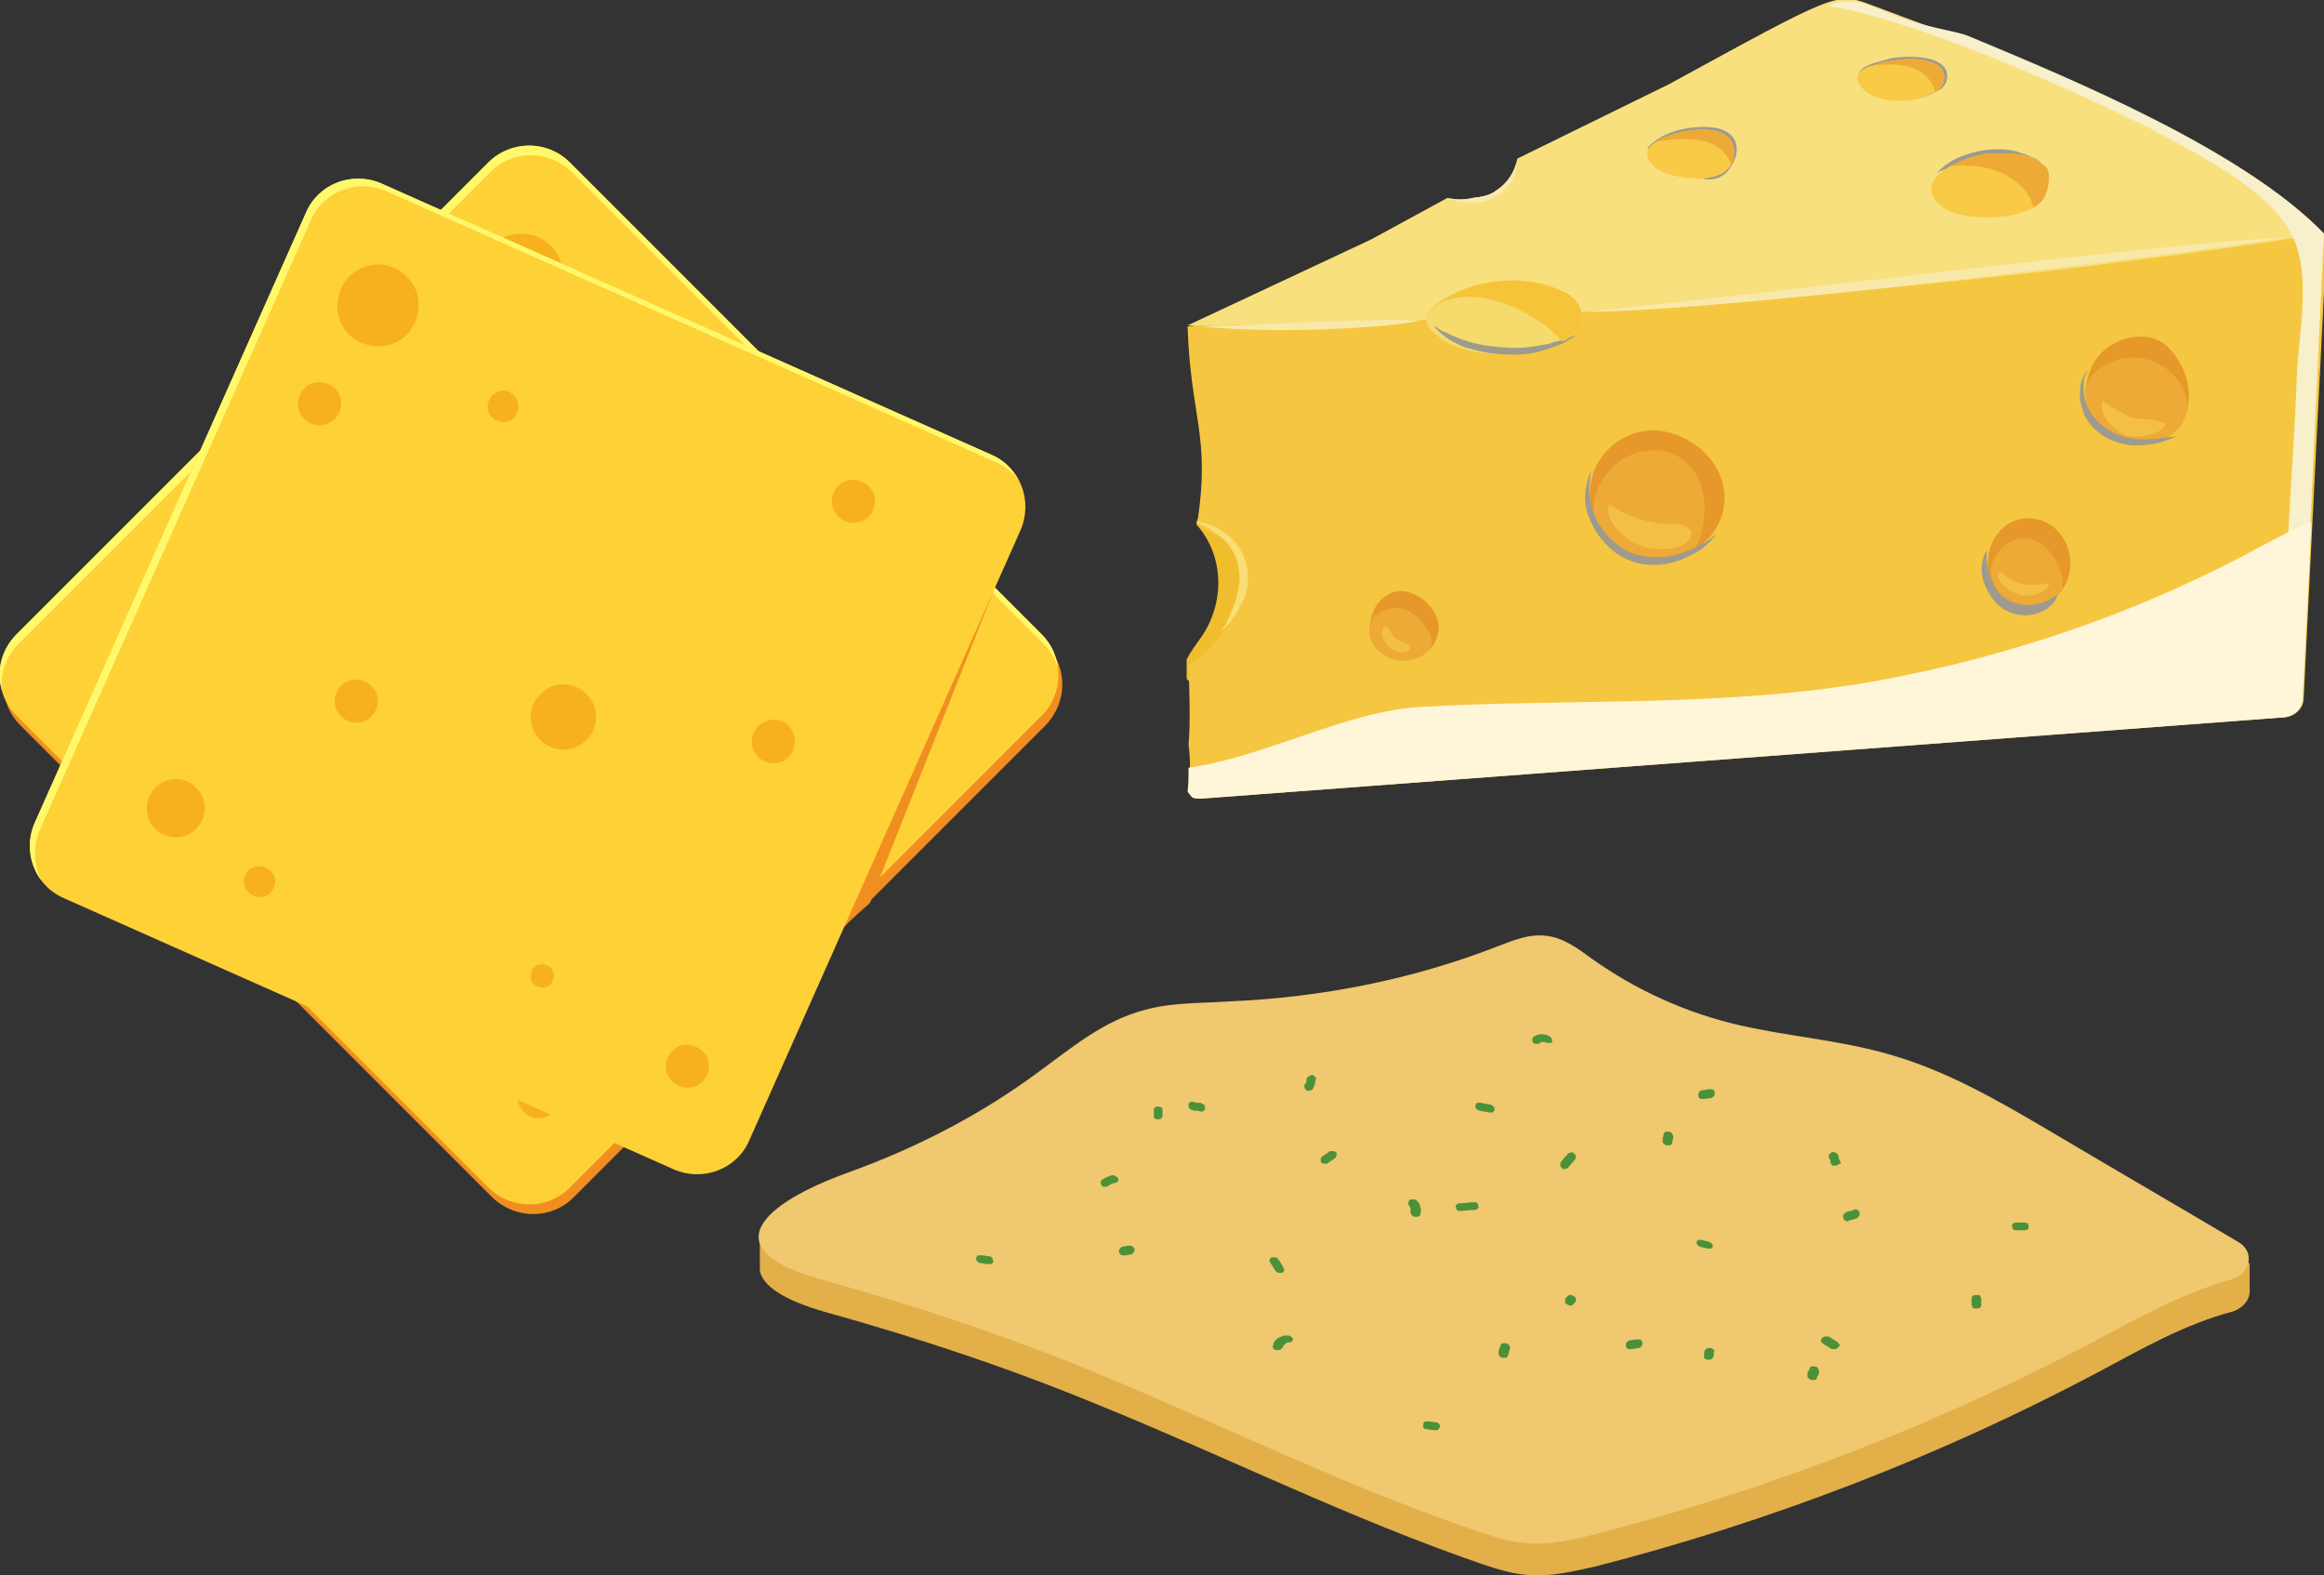<?xml version="1.0" encoding="utf-8"?>
<!-- Generator: Adobe Illustrator 25.0.0, SVG Export Plug-In . SVG Version: 6.00 Build 0)  -->
<svg version="1.1"
	 id="svg2" inkscape:version="0.48+devel r9935" sodipodi:docname="Documento nuevo 1" xmlns:cc="http://creativecommons.org/ns#" xmlns:dc="http://purl.org/dc/elements/1.1/" xmlns:inkscape="http://www.inkscape.org/namespaces/inkscape" xmlns:ns1="http://sozi.baierouge.fr" xmlns:rdf="http://www.w3.org/1999/02/22-rdf-syntax-ns#" xmlns:sodipodi="http://sodipodi.sourceforge.net/DTD/sodipodi-0.dtd" xmlns:svg="http://www.w3.org/2000/svg"
	 xmlns="http://www.w3.org/2000/svg" xmlns:xlink="http://www.w3.org/1999/xlink" x="0px" y="0px" viewBox="0 0 240.7 163.1"
	 style="enable-background:new 0 0 240.7 163.1;" xml:space="preserve">
<rect x="0" y="0" width="240.7" height="163.1" fill="#333333" stroke="none"/>
<style type="text/css">
	.st0{fill:#F08F1F;}
	.st1{fill:#FED137;}
	.st2{fill:#FFF86B;}
	.st3{fill:#F7B11E;}
	.st4{fill:#E2AF49;}
	.st5{fill:#EFC86F;}
	.st6{fill:#4A9139;}
	.st7{fill:#F0BD2D;}
	.st8{fill:#F5C640;}
	.st9{fill:#F8E07E;}
	.st10{fill:#E6982A;}
	.st11{fill:#EDAA37;}
	.st12{fill:#F5DA6C;}
	.st13{fill:#9E9B8E;}
	.st14{fill:#F8CA45;}
	.st15{fill:#F8E9AB;}
	.st16{fill:#F8EFCB;}
	.st17{fill:#F8DE75;}
	.st18{opacity:0.6;fill:#F8CD52;}
	.st19{fill:#FFF5D9;}
	.st20{fill:#F5C438;}
	.st21{fill:#F8E9AE;}
</style>
<polygon class="st0" points="24.2,70.4 53.1,89.5 58.8,83.9 "/>
<g>
	<g>
		<path class="st0" d="M108.3,75.1L59.4,124c-2.3,2.3-6,2.3-8.4,0L2.1,75.1c-2.3-2.3-2.3-6,0-8.4L51,17.8c2.3-2.3,6-2.3,8.4,0
			l48.9,48.9C110.6,69,110.6,72.7,108.3,75.1z"/>
		<path class="st1" d="M107.9,74.1L59,123c-2.3,2.3-6,2.3-8.4,0L1.7,74.1c-2.3-2.3-2.3-6,0-8.4l48.9-48.9c2.3-2.3,6-2.3,8.4,0
			l48.9,48.9C110.2,68,110.2,71.8,107.9,74.1z"/>
		<polygon class="st0" points="103.1,60.7 90.1,93.5 86.4,96.8 		"/>
		<path class="st2" d="M1.9,66.7l48.9-48.9c2.3-2.3,6-2.3,8.4,0l48.9,48.9c0.7,0.7,1.2,1.6,1.5,2.5c-0.2-1.3-0.7-2.5-1.7-3.5
			L59,16.8c-2.3-2.3-6-2.3-8.4,0L1.7,65.7c-1.6,1.6-2.1,3.8-1.5,5.8C0,69.8,0.6,68,1.9,66.7z"/>
		<g>
			<path class="st3" d="M18.9,69.6c0,1.7-1.4,3-3,3s-3-1.4-3-3c0-1.7,1.4-3,3-3S18.9,67.9,18.9,69.6z"/>
			<path class="st3" d="M39.5,65.9c0,1.2-1,2.2-2.2,2.2s-2.2-1-2.2-2.2c0-1.2,1-2.2,2.2-2.2S39.5,64.7,39.5,65.9z"/>
			<path class="st3" d="M58.3,28.5c0,2.3-1.9,4.3-4.3,4.3c-2.3,0-4.3-1.9-4.3-4.3s1.9-4.3,4.3-4.3C56.4,24.2,58.3,26.1,58.3,28.5z"
				/>
			<circle class="st3" cx="44.8" cy="35.9" r="2.2"/>
			<circle class="st3" cx="62.4" cy="42.9" r="1.6"/>
			<circle class="st3" cx="21.2" cy="79.8" r="1.6"/>
			<path class="st3" d="M95,65.2c0,1.2-1,2.2-2.2,2.2s-2.2-1-2.2-2.2c0-1.2,1-2.2,2.2-2.2S95,63.9,95,65.2z"/>
			<path class="st3" d="M78.4,85.4c0,1.2-1,2.2-2.2,2.2s-2.2-1-2.2-2.2s1-2.2,2.2-2.2C77.4,83.1,78.4,84.1,78.4,85.4z"/>
			<path class="st3" d="M46.3,99.4c0,0.7-0.6,1.2-1.2,1.2c-0.7,0-1.2-0.6-1.2-1.2s0.6-1.2,1.2-1.2C45.7,98.2,46.3,98.7,46.3,99.4z"
				/>
			<circle class="st3" cx="56.7" cy="75.2" r="3.4"/>
			<path class="st3" d="M58,113.6c0,1.2-1,2.2-2.2,2.2s-2.2-1-2.2-2.2s1-2.2,2.2-2.2S58,112.3,58,113.6z"/>
		</g>
	</g>
	<g>
		<path class="st1" d="M105.7,54.9l-28.1,63.2c-1.3,3-4.8,4.3-7.8,3L6.6,93c-3-1.3-4.3-4.8-3-7.8L31.7,22c1.3-3,4.8-4.3,7.8-3
			l63.2,28.1C105.7,48.4,107,51.9,105.7,54.9z"/>
		<path class="st2" d="M4.1,86l28.1-63.2c1.3-3,4.8-4.3,7.8-3l63.2,28.1c0.9,0.4,1.7,1,2.3,1.8c-0.6-1.1-1.6-2.1-2.8-2.6L39.5,19
			c-3-1.3-6.5,0-7.8,3L3.6,85.2c-0.9,2-0.6,4.3,0.7,6C3.5,89.6,3.4,87.7,4.1,86z"/>
		<g>
			<path class="st3" d="M21,82.6c0.6,1.6-0.2,3.3-1.7,3.9c-1.6,0.6-3.3-0.2-3.9-1.7c-0.6-1.6,0.2-3.3,1.7-3.9
				C18.6,80.3,20.4,81,21,82.6z"/>
			<path class="st3" d="M39,71.8c0.4,1.1-0.1,2.4-1.3,2.9c-1.1,0.4-2.4-0.1-2.9-1.3c-0.4-1.1,0.1-2.4,1.3-2.9
				C37.2,70.1,38.5,70.6,39,71.8z"/>
			<path class="st3" d="M43.1,30.1c0.8,2.2-0.3,4.7-2.4,5.5c-2.2,0.8-4.7-0.3-5.5-2.4c-0.8-2.2,0.3-4.7,2.4-5.5
				C39.8,26.8,42.2,27.9,43.1,30.1z"/>
			<path class="st3" d="M35.2,41c0.4,1.1-0.1,2.4-1.3,2.9c-1.1,0.4-2.4-0.1-2.9-1.3c-0.4-1.1,0.1-2.4,1.3-2.9
				C33.5,39.3,34.8,39.9,35.2,41z"/>
			<path class="st3" d="M53.6,41.5c0.3,0.8-0.1,1.8-0.9,2.1c-0.8,0.3-1.8-0.1-2.1-0.9s0.1-1.8,0.9-2.1
				C52.3,40.2,53.2,40.6,53.6,41.5z"/>
			<path class="st3" d="M28.4,90.7c0.3,0.8-0.1,1.8-0.9,2.1c-0.8,0.3-1.8-0.1-2.1-0.9c-0.4-0.8,0-1.8,0.9-2.1
				C27.1,89.5,28,89.9,28.4,90.7z"/>
			<path class="st3" d="M90.5,51.1c0.4,1.1-0.1,2.4-1.3,2.9c-1.1,0.4-2.4-0.1-2.9-1.3c-0.4-1.1,0.1-2.4,1.3-2.9
				C88.7,49.4,90,50,90.5,51.1z"/>
			<path class="st3" d="M82.2,76c0.4,1.1-0.1,2.4-1.3,2.9c-1.1,0.4-2.4-0.1-2.9-1.3c-0.4-1.1,0.1-2.4,1.3-2.9S81.8,74.8,82.2,76z"/>
			<path class="st3" d="M57.3,100.6c0.2,0.6-0.1,1.4-0.7,1.6c-0.6,0.2-1.4-0.1-1.6-0.7s0.1-1.4,0.7-1.6C56.3,99.7,57,100,57.3,100.6
				z"/>
			<path class="st3" d="M61.5,73c0.7,1.7-0.2,3.7-1.9,4.4c-1.7,0.7-3.7-0.2-4.4-1.9c-0.7-1.7,0.2-3.7,1.9-4.4
				C58.9,70.4,60.8,71.3,61.5,73z"/>
			<path class="st3" d="M73.3,109.6c0.4,1.1-0.1,2.4-1.3,2.9c-1.1,0.4-2.4-0.1-2.9-1.3c-0.4-1.1,0.1-2.4,1.3-2.9
				C71.5,107.9,72.8,108.5,73.3,109.6z"/>
		</g>
	</g>
</g>
<g>
	<g>
		<path class="st4" d="M233,133.5v-2.7l-2.9-0.1c-5.8-3.4-11.6-6.8-17.4-10.2c-5.5-3.3-11.2-6.5-17.6-8.3c-4.8-1.3-9.9-1.7-14.7-2.8
			c-5.6-1.3-10.9-3.7-15.4-6.9c-1.5-1-3-2.2-4.8-2.4c-1.7-0.2-3.4,0.5-5,1.1c-8.7,3.4-18.2,5.3-27.8,5.7c-2.9,0.1-6,0.1-8.8,0.9
			c-4.2,1.1-7.5,3.9-10.8,6.3c-5.9,4.3-12.6,7.9-19.8,10.5c-2.7,1-5,2.1-6.7,3.2l-2.6-0.1v3.2c0,0.2,0,0.5,0,0.7l0,0l0,0
			c0.3,1.5,2.3,3,6.9,4.3c9.7,2.7,19,5.8,28.2,9.6c13.3,5.4,26.1,11.8,39.8,16.5c1.5,0.5,3.1,1,4.7,1.1c2.4,0.2,4.7-0.4,7-0.9
			c18.3-4.7,35.8-11.5,52-20.1c4.5-2.4,9-5,14-6.3C232.4,135.4,233.1,134.5,233,133.5L233,133.5z"/>
		<path class="st5" d="M87.9,121.4c7.2-2.6,13.9-6.1,19.8-10.5c3.3-2.4,6.6-5.2,10.8-6.3c2.8-0.8,5.8-0.7,8.8-0.9
			c9.6-0.4,19.1-2.3,27.8-5.7c1.6-0.6,3.2-1.3,5-1.1c1.9,0.2,3.4,1.4,4.8,2.4c4.5,3.2,9.7,5.6,15.4,6.9c4.9,1.1,9.9,1.5,14.7,2.8
			c6.4,1.7,12,5,17.6,8.3c6.4,3.8,12.8,7.5,19.2,11.3l0,0c1.8,1,1.3,3.3-0.7,3.9c-5,1.4-9.5,3.9-14,6.3c-16.2,8.6-33.7,15.4-52,20.1
			c-2.3,0.6-4.6,1.1-7,0.9c-1.6-0.1-3.2-0.6-4.7-1.1c-13.7-4.6-26.5-11-39.8-16.5c-9.2-3.8-18.5-6.9-28.2-9.6
			C73.5,129.4,79,124.6,87.9,121.4z"/>
	</g>
	<g>
		<path class="st6" d="M102.8,130.3c-0.1-0.1-0.2-0.2-0.3-0.2c-0.3,0-0.5-0.1-0.8-0.1c-0.1,0-0.3,0-0.4,0c-0.1,0.1-0.2,0.2-0.2,0.3
			s0,0.2,0.1,0.3s0.2,0.2,0.3,0.2c0.3,0,0.5,0.1,0.8,0.1c0.1,0,0.3,0,0.4,0c0.1-0.1,0.2-0.2,0.2-0.3
			C102.8,130.5,102.8,130.4,102.8,130.3z"/>
		<path class="st6" d="M115.7,121.9L115.7,121.9c-0.2-0.1-0.3-0.2-0.4-0.2s-0.2,0-0.4,0.1c-0.1,0-0.2,0.1-0.3,0.1
			c-0.2,0.1-0.3,0.2-0.5,0.3c-0.1,0.1-0.1,0.2-0.1,0.3c0,0.1,0.1,0.2,0.1,0.3c0.1,0.1,0.2,0.1,0.4,0.1h0.1c0.1,0,0.1-0.1,0.2-0.1
			l0,0c0.1-0.1,0.2-0.1,0.3-0.2c0.1,0,0.2-0.1,0.3-0.1h-0.1c0.1,0,0.1,0,0.2,0s0.1,0,0.2-0.1s0.2-0.2,0.1-0.3
			C115.9,122.1,115.8,122,115.7,121.9z"/>
		<path class="st6" d="M120.4,114.8C120.4,114.7,120.3,114.7,120.4,114.8c-0.1-0.1-0.2-0.2-0.3-0.2s-0.1,0-0.2,0h-0.1
			c-0.1,0-0.2,0.1-0.2,0.1c-0.1,0.1-0.1,0.2-0.1,0.3v0.5c0,0.1,0,0.1,0,0.2s0.1,0.1,0.1,0.1s0.1,0.1,0.2,0.1s0.1,0,0.2,0h0.1
			c0.1,0,0.2-0.1,0.2-0.1c0.1-0.1,0.1-0.2,0.1-0.3V115C120.4,114.9,120.4,114.9,120.4,114.8z"/>
		<path class="st6" d="M124.7,114.4C124.7,114.4,124.6,114.4,124.7,114.4c-0.2-0.1-0.3-0.2-0.4-0.2c-0.2,0-0.5,0-0.7-0.1
			c-0.1,0-0.1,0-0.2,0s-0.1,0-0.2,0.1l-0.1,0.1c0,0.1,0,0.1,0,0.2s0,0.2,0.1,0.3c0,0,0.1,0,0.1,0.1c0.1,0,0.2,0.1,0.3,0.1
			c0.2,0,0.5,0,0.7,0.1c0.1,0,0.1,0,0.2,0s0.1,0,0.2-0.1l0.1-0.1c0-0.1,0-0.1,0-0.2S124.8,114.5,124.7,114.4z"/>
		<path class="st6" d="M136.3,111.7c0-0.1-0.1-0.2-0.2-0.3c-0.1-0.1-0.3-0.1-0.4,0c-0.1,0-0.2,0.1-0.3,0.2s-0.1,0.2-0.1,0.3l0,0v0.1
			v0.1c0,0,0,0.1-0.1,0.1c0,0-0.1,0.1-0.1,0.2s0,0.1,0,0.2s0.1,0.2,0.2,0.3c0.1,0.1,0.3,0.1,0.4,0h0.1c0.1,0,0.1-0.1,0.2-0.2
			c0.1-0.1,0.1-0.2,0.1-0.2c0-0.1,0-0.1,0.1-0.2c0-0.1,0-0.2,0-0.3C136.3,111.9,136.3,111.8,136.3,111.7z"/>
		<path class="st6" d="M154.7,114.6c-0.1-0.1-0.2-0.2-0.3-0.2c-0.3-0.1-0.7-0.1-1-0.2c-0.1,0-0.3,0-0.4,0c-0.1,0.1-0.2,0.2-0.2,0.3
			c0,0.1,0,0.2,0.1,0.3c0.1,0.1,0.2,0.2,0.3,0.2c0.3,0.1,0.7,0.1,1,0.2c0.1,0,0.3,0,0.4,0c0.1-0.1,0.2-0.2,0.2-0.3
			C154.8,114.9,154.8,114.7,154.7,114.6z"/>
		<path class="st6" d="M147.1,125c0-0.2-0.1-0.4-0.3-0.6c-0.1-0.1-0.2-0.2-0.3-0.2s-0.3,0-0.4,0c-0.2,0.1-0.3,0.4-0.2,0.6l0.1,0.1
			c0,0.1,0.1,0.2,0.1,0.3c0,0.1,0,0.2,0,0.3l0,0c0,0.1,0,0.2,0.1,0.3c0.1,0.1,0.2,0.2,0.3,0.2s0.3,0,0.4,0c0.1-0.1,0.2-0.1,0.2-0.3
			C147.2,125.5,147.2,125.2,147.1,125z"/>
		<path class="st6" d="M153,124.6c-0.1-0.1-0.2-0.1-0.4-0.1c-0.4,0-0.8,0.1-1.3,0.1c-0.1,0-0.3,0-0.4,0.1c-0.1,0.1-0.2,0.2-0.1,0.3
			c0,0.1,0,0.2,0.1,0.3c0.1,0.1,0.2,0.1,0.4,0.1c0.4,0,0.8-0.1,1.3-0.1c0.1,0,0.3,0,0.4-0.1c0.1-0.1,0.2-0.2,0.1-0.3
			C153.1,124.8,153.1,124.7,153,124.6z"/>
		<path class="st6" d="M163.2,119.7c0-0.1-0.1-0.2-0.2-0.3c-0.1-0.1-0.3-0.1-0.4,0h-0.1c-0.1,0-0.1,0.1-0.2,0.2
			c-0.2,0.2-0.4,0.4-0.6,0.7c0,0-0.1,0.1-0.1,0.2s0,0.1,0,0.2s0.1,0.2,0.2,0.3c0.1,0.1,0.3,0.1,0.4,0h0.1c0.1,0,0.1-0.1,0.2-0.2
			c0.2-0.2,0.4-0.5,0.6-0.7c0,0,0.1-0.1,0.1-0.2S163.2,119.8,163.2,119.7z"/>
		<path class="st6" d="M160.6,107.4c-0.2-0.2-0.6-0.3-0.9-0.3s-0.7,0.1-0.9,0.3c-0.1,0.1-0.1,0.2-0.1,0.3c0,0.1,0.1,0.2,0.1,0.3
			c0.1,0.1,0.2,0.1,0.4,0.1c0.1,0,0.2,0,0.3-0.1l0,0c0,0,0.1,0,0.1-0.1h0.1h0.1h0.1h0.1l0,0c0.1,0.1,0.2,0.1,0.4,0.1
			c0.1,0,0.3,0,0.4-0.1C160.7,107.9,160.8,107.6,160.6,107.4z"/>
		<path class="st6" d="M132.9,131.2c-0.2-0.3-0.3-0.5-0.5-0.8c-0.1-0.1-0.2-0.2-0.3-0.2s-0.3,0-0.4,0c-0.1,0.1-0.2,0.1-0.2,0.3
			c0,0.1,0,0.2,0.1,0.3c0.2,0.3,0.3,0.5,0.5,0.8c0.1,0.1,0.2,0.2,0.3,0.2s0.3,0,0.4,0c0.1-0.1,0.2-0.1,0.2-0.3
			C133,131.4,132.9,131.3,132.9,131.2z"/>
		<path class="st6" d="M138.4,119.4c0-0.1-0.1-0.1-0.1-0.1c-0.1-0.1-0.2-0.1-0.4-0.1h-0.1c-0.1,0-0.2,0.1-0.2,0.1
			c-0.2,0.2-0.5,0.3-0.7,0.5l-0.1,0.1c0,0.1,0,0.1,0,0.2s0,0.1,0,0.2s0.1,0.1,0.1,0.1c0.1,0.1,0.2,0.1,0.4,0.1h0.1
			c0.1,0,0.2-0.1,0.2-0.1c0.2-0.2,0.5-0.3,0.7-0.5l0.1-0.1c0-0.1,0-0.1,0-0.2C138.5,119.5,138.5,119.4,138.4,119.4z"/>
		<path class="st6" d="M177.3,128.8L177.3,128.8c-0.1-0.1-0.2-0.2-0.3-0.2c-0.2-0.1-0.5-0.1-0.7-0.2c-0.1,0-0.1,0-0.2,0
			s-0.1,0-0.2,0s-0.1,0.1-0.1,0.1l-0.1,0.1c0,0.1,0,0.2,0.1,0.3l0.1,0.1c0.1,0.1,0.1,0.1,0.2,0.1c0.2,0.1,0.5,0.1,0.7,0.2
			c0.1,0,0.1,0,0.2,0s0.1,0,0.2,0s0.1-0.1,0.1-0.1l0.1-0.1C177.4,129,177.4,128.9,177.3,128.8z"/>
		<path class="st6" d="M192.6,125.6c0-0.1-0.1-0.2-0.2-0.3c-0.1-0.1-0.3-0.1-0.4,0c-0.2,0.1-0.5,0.1-0.7,0.2c-0.1,0-0.2,0.1-0.3,0.2
			c0,0-0.1,0.1-0.1,0.2s0,0.1,0,0.2s0.1,0.2,0.2,0.3c0.1,0.1,0.3,0.1,0.4,0c0.2-0.1,0.5-0.1,0.7-0.2c0.1,0,0.2-0.1,0.3-0.2
			c0,0,0.1-0.1,0.1-0.2S192.6,125.6,192.6,125.6z"/>
		<path class="st6" d="M190.6,120.3c-0.1-0.2-0.2-0.4-0.2-0.6c0-0.1-0.1-0.2-0.2-0.3c-0.1,0-0.1,0-0.2-0.1c-0.1,0-0.1,0-0.2,0
			s-0.2,0.1-0.3,0.2s-0.1,0.2-0.1,0.3c0.1,0.2,0.2,0.4,0.2,0.6c0,0.1,0.1,0.2,0.2,0.3c0.1,0,0.1,0,0.2,0s0.1,0,0.2,0
			s0.2-0.1,0.3-0.2C190.6,120.6,190.7,120.4,190.6,120.3z"/>
		<path class="st6" d="M210,126.7c-0.1-0.1-0.2-0.1-0.4-0.1h-0.7c-0.1,0-0.3,0-0.4,0.1l-0.1,0.1c0,0.1,0,0.1,0,0.2s0,0.2,0.1,0.3
			c0.1,0.1,0.2,0.1,0.4,0.1h0.7c0.1,0,0.3,0,0.4-0.1l0.1-0.1c0-0.1,0-0.1,0-0.2S210.1,126.8,210,126.7z"/>
		<path class="st6" d="M205.1,134.2c0,0-0.1-0.1-0.2-0.1s-0.1,0-0.2,0s-0.3,0-0.4,0.1c-0.1,0.1-0.1,0.2-0.1,0.3v0.6
			c0,0.1,0.1,0.2,0.1,0.3c0,0,0.1,0.1,0.2,0.1s0.1,0,0.2,0s0.3,0,0.4-0.1c0.1-0.1,0.1-0.2,0.1-0.3v-0.6
			C205.2,134.4,205.1,134.3,205.1,134.2z"/>
		<path class="st6" d="M177.5,139.8c0-0.1-0.1-0.1-0.1-0.1s-0.1-0.1-0.2-0.1s-0.1,0-0.2,0h-0.1c-0.1,0-0.2,0.1-0.2,0.1l-0.1,0.1
			c0,0.1-0.1,0.1-0.1,0.2v0.4c0,0.1,0,0.1,0,0.2c0,0.1,0.1,0.1,0.1,0.1s0.1,0.1,0.2,0.1s0.1,0,0.2,0h0.1c0.1,0,0.2-0.1,0.2-0.1
			l0.1-0.1c0-0.1,0.1-0.1,0.1-0.2V140C177.6,139.9,177.6,139.8,177.5,139.8z"/>
		<path class="st6" d="M170.1,139c0-0.1-0.1-0.2-0.2-0.3h-0.1c-0.1,0-0.2,0-0.3,0l-0.7,0.1c-0.1,0-0.1,0-0.2,0.1
			c-0.1,0-0.1,0.1-0.1,0.1s-0.1,0.1-0.1,0.2c0,0.1,0,0.1,0,0.2c0,0.1,0.1,0.2,0.2,0.3h0.1c0.1,0,0.2,0,0.3,0c0.2,0,0.5-0.1,0.7-0.1
			c0.1,0,0.1,0,0.2-0.1c0.1,0,0.1-0.1,0.1-0.1s0.1-0.1,0.1-0.2C170.1,139.1,170.1,139.1,170.1,139z"/>
		<path class="st6" d="M156.3,139.3c-0.1-0.1-0.2-0.2-0.3-0.2s-0.3,0-0.4,0c-0.1,0.1-0.2,0.1-0.2,0.3c-0.1,0.2-0.2,0.5-0.2,0.7
			c0,0.1,0,0.2,0.1,0.3c0.1,0.1,0.2,0.2,0.3,0.2s0.3,0,0.4,0c0.1-0.1,0.2-0.1,0.2-0.3l0.2-0.7C156.4,139.6,156.4,139.4,156.3,139.3z
			"/>
		<path class="st6" d="M163.2,134.4c0-0.1-0.1-0.1-0.1-0.1s-0.1,0-0.1-0.1c-0.1,0-0.2-0.1-0.3-0.1h-0.1c-0.1,0-0.2,0.1-0.2,0.1
			c-0.1,0.1-0.2,0.1-0.2,0.2l-0.1,0.1c0,0.1,0,0.1,0,0.2c0,0.1,0,0.1,0,0.2c0,0.1,0.1,0.1,0.1,0.1s0.1,0,0.1,0.1
			c0.1,0,0.2,0.1,0.3,0.1h0.1c0.1,0,0.2-0.1,0.2-0.1l0.2-0.2l0.1-0.1c0-0.1,0-0.1,0-0.2C163.2,134.5,163.2,134.5,163.2,134.4z"/>
		<path class="st6" d="M173.2,117.4l-0.1-0.1c0,0-0.1-0.1-0.2-0.1s-0.3,0-0.4,0c-0.1,0.1-0.2,0.1-0.2,0.3c0,0.2-0.1,0.3-0.1,0.5
			c0,0.1,0,0.1,0,0.2s0,0.1,0.1,0.2l0.1,0.1c0,0,0.1,0.1,0.2,0.1s0.3,0,0.4,0c0.1-0.1,0.2-0.1,0.2-0.3c0-0.2,0.1-0.3,0.1-0.5
			c0-0.1,0-0.1,0-0.2C173.2,117.5,173.2,117.5,173.2,117.4z"/>
		<path class="st6" d="M177.6,113.1c0-0.1-0.1-0.2-0.2-0.3h-0.1c-0.1,0-0.2,0-0.3,0c-0.2,0-0.5,0.1-0.7,0.1c-0.1,0-0.1,0-0.2,0.1
			c-0.1,0-0.1,0.1-0.1,0.1s-0.1,0.1-0.1,0.2s0,0.1,0,0.2s0.1,0.2,0.2,0.3h0.1c0.1,0,0.2,0,0.3,0l0.7-0.1c0.1,0,0.1,0,0.2-0.1
			c0.1,0,0.1-0.1,0.1-0.1s0.1-0.1,0.1-0.2C177.6,113.3,177.6,113.2,177.6,113.1z"/>
		<path class="st6" d="M190.5,139.2l-0.1-0.1c0-0.1-0.1-0.1-0.2-0.2l-0.8-0.5c-0.1,0-0.1,0-0.2,0s-0.1,0-0.2,0s-0.2,0.1-0.3,0.2
			c-0.1,0.1-0.1,0.2-0.1,0.3c0,0,0,0.1,0.1,0.1c0,0.1,0.1,0.1,0.2,0.2l0.8,0.5c0.1,0,0.1,0,0.2,0s0.1,0,0.2,0s0.2-0.1,0.3-0.2
			C190.5,139.4,190.6,139.3,190.5,139.2z"/>
		<path class="st6" d="M188.3,141.7l-0.1-0.1c0,0-0.1-0.1-0.2-0.1s-0.3,0-0.4,0c0,0-0.1,0-0.1,0.1c-0.1,0.1-0.1,0.1-0.1,0.2
			c-0.1,0.2-0.2,0.3-0.2,0.5c0,0.1,0,0.1,0,0.2c0,0.1,0,0.1,0.1,0.2l0.1,0.1c0,0,0.1,0.1,0.2,0.1s0.3,0,0.4,0c0,0,0.1,0,0.1-0.1
			c0.1-0.1,0.1-0.1,0.1-0.2c0.1-0.2,0.2-0.3,0.2-0.5c0-0.1,0-0.1,0-0.2C188.3,141.8,188.3,141.7,188.3,141.7z"/>
		<path class="st6" d="M149.1,147.5L149.1,147.5c-0.1-0.1-0.2-0.2-0.3-0.2l-0.8-0.1c-0.1,0-0.1,0-0.2,0c-0.1,0-0.1,0-0.2,0
			c-0.1,0.1-0.2,0.2-0.2,0.3s0,0.2,0,0.3l0.1,0.1c0.1,0.1,0.1,0.1,0.2,0.1c0.3,0,0.5,0.1,0.8,0.1c0.1,0,0.1,0,0.2,0
			c0.1,0,0.1,0,0.2,0c0.1-0.1,0.2-0.2,0.2-0.3C149.2,147.7,149.1,147.6,149.1,147.5z"/>
		<path class="st6" d="M133.7,138.4c-0.1-0.1-0.2-0.1-0.4-0.1c-0.1,0-0.2,0-0.3,0s-0.2,0.1-0.3,0.1c-0.1,0.1-0.3,0.1-0.4,0.2
			c-0.1,0.1-0.2,0.2-0.3,0.3c0,0.1-0.1,0.2-0.1,0.2c0,0.1,0,0.2-0.1,0.3c0,0.1,0.1,0.2,0.1,0.3c0.1,0.1,0.2,0.1,0.4,0.1
			c0.1,0,0.3,0,0.4-0.1l0.1-0.1c0-0.1,0.1-0.1,0.1-0.2v0.1c0-0.1,0-0.1,0.1-0.2c0,0,0-0.1,0.1-0.1l0.1-0.1c0,0,0.1,0,0.1-0.1
			c0.1,0,0.1,0,0.2,0h-0.1c0.1,0,0.1,0,0.2,0c0.1,0,0.1,0,0.2-0.1c0.1-0.1,0.2-0.2,0.1-0.3C133.9,138.6,133.8,138.5,133.7,138.4z"/>
		<path class="st6" d="M117.5,129.3l-0.1-0.1c0-0.1-0.1-0.1-0.2-0.2h-0.1c-0.1,0-0.2,0-0.3,0l-0.5,0.1c-0.1,0-0.1,0-0.2,0.1
			c-0.1,0-0.1,0.1-0.1,0.1s-0.1,0.1-0.1,0.2c0,0.1,0,0.1,0,0.2c0,0,0,0.1,0.1,0.1c0,0.1,0.1,0.1,0.2,0.2h0.1c0.1,0,0.2,0,0.3,0
			c0.2,0,0.3-0.1,0.5-0.1c0.1,0,0.1,0,0.2-0.1c0.1,0,0.1-0.1,0.1-0.1s0.1-0.1,0.1-0.2C117.5,129.4,117.5,129.4,117.5,129.3z"/>
	</g>
</g>
<g>
	<g>
		<g>
			<g>
				<path class="st7" d="M130,59.8c-0.3-1.8-1.3-3.7-2.5-5.1c-1-1.1-2.1-1.7-3.5-0.9c0,0.2,0,0.3-0.1,0.5c2.9,3.2,3,8.1,0.5,11.7
					c-0.5,0.7-1.1,1.5-1.5,2.3c0,0.7,0,1.3,0,2c0.7,0.9,2.4,0.8,3.7,0.1c1.1-0.6,1.8-1.9,2.4-2.9C130.1,65,130.5,62.2,130,59.8z"/>
				<path class="st8" d="M237.4,24.5l-1.4,0.1c0,0-3.6,0.3-3.6,0.3l-7.8,0.7l-100.9,8.1l-0.7,0.1c0.3,9.4,2.4,11.3,1,20.4
					c0,0,0,0,0.1,0.1c1.6,1.5,4,1.5,4.6,3.9c0.8,3.7-2.1,8.5-5.6,10.7c0.1,3.2,0.2,5.8,0,8.2c0.2,1.6,0.2,3.3,0,4.9
					c0.2,0.2,0.3,0.4,0.5,0.6c0.3,0.1,0.6,0.1,0.9,0.1l111.9-8.4c1.2,0,2.2-0.9,2.2-2l0.9-18.2l1.5-29.8L237.4,24.5z"/>
				<path class="st9" d="M240.7,24.2c-16.2,2.5-33.4,4.6-52.7,6.3c-5.7,0.5-11.1,0.9-16.2,1.3c-26.9,1.9-47.8,1.9-48.8,1.9
					c0,0,19-8.9,19-8.9l7.9-4.3c0.9,0.2,1.8,0.2,2.6,0c1-0.1,1.9-0.3,2.5-0.8c1.1-0.7,1.8-1.8,2.1-3c0-0.1,0-0.2,0.1-0.3l15.7-7.7
					c17-9.3,17.3-9.5,20.6-8.3C207.3,5.6,230.7,13.8,240.7,24.2z"/>
				<g>
					<path class="st10" d="M178.6,51.9c-0.1,1.3-0.5,2.5-1.5,3.7c-0.2,0.2-0.4,0.4-0.6,0.6c-0.3,0.3-0.6,0.5-1,0.8c0,0,0,0-0.1,0
						c-0.9,0.6-1.9,0.9-3,1.1c-0.5,0.1-0.9,0.1-1.4,0c-2.9-0.3-5.2-2.3-6-4.9c-0.3-0.8-0.4-1.7-0.3-2.6c0,0,0-0.1,0-0.1
						c0-0.4,0.1-0.7,0.2-1.1c0.9-3.3,4.3-5.4,7.6-4.7C176.1,45.5,178.8,48.5,178.6,51.9z"/>
					<path class="st11" d="M176.2,55.2c-0.2,0.6-0.4,1.2-0.7,1.8c0,0,0,0-0.1,0c-0.9,0.6-1.9,0.9-3,1.1c-0.5,0.1-0.9,0.1-1.4,0
						c-2.9-0.3-5.2-2.3-6-4.9c0-1.7,0.6-3.4,2-4.8c1.7-1.7,4.2-2.2,6.2-1.4C176.3,48.2,177.1,52,176.2,55.2z"/>
				</g>
				<g>
					<path class="st10" d="M214.4,58.9c-0.1,0.8-0.4,1.6-0.9,2.3c-0.1,0.1-0.2,0.3-0.4,0.4c-0.2,0.2-0.4,0.4-0.6,0.5
						c-0.6,0.3-1.2,0.6-1.9,0.6c-0.3,0-0.6,0-0.9,0c-2.4-0.3-4.1-2.5-3.8-4.9c0.3-2.6,2.3-4.4,4.7-4.1
						C213.1,54,214.7,56.5,214.4,58.9z"/>
					<path class="st11" d="M213.5,61.2c-0.6,1-2,1.4-2.9,1.5c-2.8,0.2-6.4-2.9-3.1-6.1c1.2-1.2,3.1-1.1,4.3,0
						c0.8,0.7,2.1,2.8,1.8,4.1C213.7,60.9,213.6,61.1,213.5,61.2z"/>
				</g>
				<g>
					<path class="st10" d="M226.7,41c0,2.4-1.4,4.7-4.4,5c-0.4,0-0.8,0-1.1,0c-3.1-0.3-5.4-3-5.1-6.1l0-0.1c0-0.3,0.1-0.6,0.2-0.9
						c0.2-0.6,0.4-1.2,0.8-1.7c1.5-2.2,5.3-3.3,7.4-1.3C225.9,37.3,226.7,39.2,226.7,41z"/>
					<path class="st11" d="M226.5,42.3c-0.1,0.6-0.3,1.1-0.5,1.6c0,0,0,0-0.1,0.1c-0.1,0.2-0.3,0.4-0.5,0.5
						c-0.3,0.2-0.5,0.5-0.8,0.7c-0.7,0.5-1.5,0.8-2.4,0.9c-0.4,0-0.8,0-1.1,0c-3.1-0.3-5.4-3-5.1-6.1c0.1-0.2,0.2-0.4,0.3-0.6
						c1.3-1.9,3.8-2.8,6-2.2C224.3,37.6,226.8,39.9,226.5,42.3z"/>
				</g>
				<g>
					<path class="st10" d="M149,65.3c-0.1,0.6-0.3,1.2-0.8,1.8c-0.1,0.1-0.2,0.2-0.3,0.3c-0.2,0.1-0.3,0.3-0.5,0.4
						c-0.5,0.3-1,0.5-1.6,0.5c-0.2,0-0.5,0-0.7,0c-2-0.2-3.4-1.8-3.2-3.7c0.2-1.8,1.4-3.3,3.1-3.4C147,61.2,149.2,63.2,149,65.3z"/>
					<path class="st11" d="M148.1,67.1c-0.4,0.8-1.5,1.2-2.4,1.3c-0.2,0-0.5,0-0.7,0c-1.5-0.1-3.1-1.3-3.2-3
						c-0.1-1.9,2.2-2.8,3.7-2.3c1,0.3,2.4,1.8,2.7,2.9C148.3,66.4,148.3,66.8,148.1,67.1z"/>
				</g>
				<path class="st12" d="M163.6,33.7c-0.3,0.8-1,1.3-1.8,1.7c-0.3,0.1-0.6,0.3-0.9,0.4c-3.4,1.2-9.1,1.4-12-1
					c-0.4-0.3-0.7-0.6-0.9-0.9c-0.4-0.6-0.4-1.2,0-1.7c0.2-0.4,0.6-0.7,1-1c0.2-0.1,0.5-0.3,0.7-0.4c0.7-0.4,1.6-0.7,2.4-0.9
					c0.9-0.3,1.8-0.4,2.5-0.6c0.1,0,0.2,0,0.3,0c1.7-0.2,4.8-0.1,6.8,0.9c1,0.4,1.7,1,2,1.9C163.9,32.4,163.9,33,163.6,33.7z"/>
				<g>
					<path class="st13" d="M206,16.3c2.1-0.2,3.4,0.1,4.2,0.3c0.4,0.1,0.7,0.2,0.9,0.2c0.2,0,0.3,0,0.3,0s0,0-0.2-0.1
						c-0.1-0.1-0.3-0.3-0.7-0.4c-0.2-0.1-0.4-0.2-0.7-0.3c-0.3-0.1-0.6-0.2-0.9-0.3c-0.7-0.2-1.7-0.3-2.9-0.2
						c-1.2,0.1-2.1,0.4-2.9,0.7c-0.7,0.3-1.2,0.6-1.6,0.9c-0.4,0.3-0.6,0.5-0.7,0.6c-0.1,0.1-0.2,0.2-0.2,0.2s0.1,0,0.2-0.1
						c0.2-0.1,0.4-0.2,0.8-0.3c0.4-0.2,0.9-0.4,1.6-0.6C204.1,16.6,205,16.4,206,16.3z"/>
				</g>
				<path class="st14" d="M211.8,20.3c-0.2,0.5-0.7,0.9-1.2,1.2c-2.5,1.4-7.5,1.3-9.3,0c-2.3-1.7-1.1-3.3,0.7-4.3
					c0.8-0.4,1.7-0.8,2.5-1c0.1,0,0.2-0.1,0.3-0.1c0.5-0.1,1-0.2,1.5-0.2c0.2,0,0.4,0,0.6,0c0.2,0,0.3,0,0.5,0c1.4,0,3,0.1,4,1
					c0.1,0.1,0.2,0.2,0.3,0.2c0,0,0.1,0.1,0.1,0.1c0,0,0,0.1,0.1,0.1c0,0,0.1,0.1,0.1,0.1C212.4,18.2,212.2,19.3,211.8,20.3z"/>
				<path class="st11" d="M211.8,20.3c-0.2,0.5-0.7,0.9-1.2,1.2c-0.4-2-2.6-3.6-4.8-4.1c-1.3-0.3-2.6-0.3-3.8-0.2
					c0.8-0.4,1.7-0.8,2.5-1c0.1,0,0.2-0.1,0.3-0.1c0.5-0.1,1-0.2,1.5-0.2c0.2,0,0.4,0,0.6,0c0.2,0,0.3,0,0.5,0c1.6,0,3.1,0.3,4,1
					c0.1,0.1,0.2,0.2,0.3,0.2c0,0,0.1,0.1,0.1,0.1c0,0,0,0.1,0.1,0.1c0,0,0.1,0.1,0.1,0.1C212.4,18.2,212.2,19.3,211.8,20.3z"/>
				<g>
					<path class="st15" d="M202.5,29c27.1-3.2,34.3-4.4,34.3-4.4s-5.2,0-34.3,3.4c-29.4,3.4-37.9,4.3-37.9,4.3S173.2,32.4,202.5,29z
						"/>
				</g>
				<g>
					<path class="st15" d="M137.3,34.1c7.6-0.3,9.7-0.9,9.7-0.9s-1.5-0.2-9.7,0.1c-8.2,0.4-12.9,0.5-12.9,0.5S129.2,34.4,137.3,34.1
						z"/>
				</g>
				<g>
					<path class="st16" d="M238.4,72.2c-0.1,1.1-1,2-2.2,2c0-0.3,0-0.6,0-0.7c0.1-6.2,0.4-12.3,0.8-18.4c0.3-5.5,0.7-11,0.9-16.5
						c0.2-4.1,1.5-10.3-0.5-14.2c-2.4-4.9-10-8.5-14.7-11.1c-0.8-0.4-21.7-10.8-33.4-12.7c2.4-1.1,4.2-0.1,6.9,1
						c3.1,1.2,6.3,1.6,7.6,2.1c11.3,4.7,28.6,11.9,36.9,20.5L239.3,54L238.4,72.2z"/>
				</g>
				<path class="st13" d="M179.1,17.5c1.1-1.4,1.2-3.4-0.8-4.1c-0.8-0.3-2.1-0.3-3-0.2c-1.8,0.2-3.7,0.9-4.7,2.2
					c1.3-0.2,2.7-0.2,3.9,0.3c1.2,0.5,2.1,1.6,1.9,2.8C177.5,18.8,178.6,18.3,179.1,17.5z"/>
				<path class="st14" d="M179.5,16.5c0,0.2-0.1,0.4-0.2,0.5c-1,2-4.7,1.6-6.6,1c-1.6-0.5-3.1-2.2-1.2-3.3c0.7-0.5,1.6-0.8,2.6-1
					C177,13,180.2,13.5,179.5,16.5z"/>
				<path class="st11" d="M179.5,16.5c0,0.2-0.1,0.4-0.2,0.5c-0.3-0.8-0.8-1.4-1.6-1.9c-1.1-0.7-2.6-0.7-3.9-0.7
					c-0.8,0.1-1.6,0.1-2.3,0.3c0.7-0.5,1.6-0.8,2.6-1C177,13,180.2,13.5,179.5,16.5z"/>
				<path class="st13" d="M201.6,8.4c0,0.1-0.1,0.3-0.2,0.4c-0.1,0.2-0.3,0.4-0.5,0.5c0,0,0,0-0.1,0c-0.2,0.1-0.3,0.2-0.5,0.3
					c-0.1,0-0.1,0.1-0.2,0.1c-0.1,0.1-0.3,0.1-0.4,0.2c-1.6,0.6-3.8,0.6-5.3,0c-1.6-0.7-2.5-1.9-1.5-2.8c0.1-0.1,0.3-0.2,0.5-0.3
					c0.2-0.1,0.3-0.1,0.5-0.2c0.6-0.2,1.4-0.4,2.1-0.6C199,5.6,202.2,6.1,201.6,8.4z"/>
				<path class="st14" d="M201.3,8.5c0,0.1-0.1,0.3-0.2,0.4c-0.1,0.2-0.3,0.4-0.5,0.5c-0.1,0.1-0.1,0.1-0.2,0.1
					c-0.1,0.1-0.3,0.2-0.4,0.2c-0.1,0-0.1,0.1-0.2,0.1c-0.1,0.1-0.3,0.1-0.4,0.2c-1.5,0.6-3.7,0.6-5.2,0c-1.5-0.6-2.4-1.9-1.4-2.7
					c0.1-0.1,0.3-0.2,0.5-0.3c0.1-0.1,0.3-0.1,0.5-0.2c0,0,0.1,0,0.1,0c0.3-0.1,0.6-0.2,1-0.3c0.3-0.1,0.6-0.1,1-0.2
					C198.7,5.8,201.9,6.3,201.3,8.5z"/>
				<path class="st11" d="M201.3,8.5c0,0.1-0.1,0.3-0.2,0.4c-0.1,0.2-0.3,0.4-0.5,0.5c-0.1,0.1-0.1,0.1-0.2,0.1
					c-0.1-0.8-0.7-1.5-1.4-2c-1-0.7-2.4-0.9-3.6-0.8c-0.5,0-1,0-1.5,0.1c0.3-0.1,0.6-0.2,1-0.3c0.3-0.1,0.6-0.1,1-0.2
					C198.7,5.8,201.9,6.3,201.3,8.5z"/>
				<g>
					<path class="st17" d="M129.2,59c-0.1-0.8-0.4-1.5-0.7-2c-0.3-0.6-0.7-1-1.1-1.4c-0.8-0.7-1.6-1.1-2.2-1.3
						c-0.6-0.2-1-0.2-1.3-0.3c0,0,0,0.1,0,0.1c0.2,0.1,0.6,0.2,1.1,0.5c0.5,0.3,1.1,0.7,1.8,1.3c0.6,0.7,1.3,1.6,1.5,3
						c0.1,0.6,0.1,1.2,0,1.8c-0.1,0.5-0.2,1-0.3,1.4c-0.3,0.9-0.6,1.5-0.8,2c-0.2,0.5-0.4,0.8-0.6,1c-0.1,0.2-0.2,0.3-0.2,0.3
						s0.1,0,0.2-0.2c0.2-0.1,0.4-0.3,0.8-0.8c0.3-0.4,0.8-1,1.2-1.9C129,61.8,129.4,60.6,129.2,59z"/>
				</g>
				<g>
					<path class="st13" d="M168.7,58c0.9,0.4,1.8,0.5,2.6,0.5c0.8,0,1.5-0.1,2.1-0.3c1.3-0.4,2.1-0.9,2.8-1.3c0.6-0.5,1-0.9,1.2-1.1
						c0.2-0.3,0.3-0.4,0.3-0.4s-0.1,0-0.3,0.2c-0.1,0.1-0.2,0.2-0.4,0.3c-0.1,0.1-0.2,0.1-0.3,0.2c-0.1,0.1-0.3,0.2-0.4,0.2
						c-0.6,0.3-1.4,0.8-2.6,1.1c-0.6,0.2-1.3,0.3-2.1,0.3c-0.8,0-1.6-0.1-2.5-0.4c-0.9-0.3-1.6-0.9-2.2-1.4c-0.6-0.6-1-1.2-1.4-1.8
						c-0.6-1.2-0.8-2.3-0.9-3.1c0-0.8,0.1-1.4,0.1-1.7c0.1-0.3,0.1-0.5,0.1-0.5s-0.1,0.1-0.2,0.4c-0.1,0.3-0.3,0.9-0.4,1.7
						c-0.1,0.9,0,2.1,0.7,3.4c0.3,0.7,0.8,1.4,1.4,2C166.9,57,167.7,57.6,168.7,58z"/>
				</g>
				<g>
					<path class="st13" d="M207.7,63.2c1.2,0.6,2.3,0.6,3,0.4c0.8-0.2,1.3-0.5,1.7-0.9c0.4-0.3,0.5-0.6,0.6-0.8
						c0.1-0.2,0.1-0.3,0.1-0.3s-0.1,0-0.2,0.1c-0.1,0.1-0.4,0.2-0.7,0.4c-0.4,0.2-0.8,0.4-1.5,0.5c-0.7,0.1-1.6,0.1-2.6-0.4
						c-1-0.5-1.5-1.4-1.8-2.1c-0.3-0.7-0.4-1.3-0.5-1.8c-0.1-0.9,0-1.3,0-1.3c0,0-0.3,0.2-0.5,1.3c-0.1,0.5-0.1,1.2,0.2,2.1
						C205.9,61.4,206.5,62.5,207.7,63.2z"/>
				</g>
				<g>
					<path class="st13" d="M218.3,45.4c1.4,0.7,2.6,0.8,3.6,0.7c1-0.1,1.7-0.2,2.2-0.4c0.5-0.2,0.9-0.3,1.1-0.4
						c0.2-0.1,0.3-0.1,0.3-0.1s-0.1,0-0.3,0c-0.2,0-0.5,0.1-1,0.1c-0.5,0.1-1.2,0.2-2.1,0.2c-0.9,0-2.1-0.1-3.4-0.8
						c-1.3-0.7-2.1-1.7-2.5-2.6c-0.4-0.9-0.4-1.7-0.4-2.3c0-0.6,0.2-1,0.3-1.2c0.1-0.2,0.1-0.3,0.1-0.3s-0.1,0.1-0.2,0.3
						c-0.1,0.2-0.4,0.6-0.5,1.2c-0.1,0.6-0.2,1.5,0.2,2.6C215.9,43.4,216.8,44.6,218.3,45.4z"/>
				</g>
				<g>
					<path class="st13" d="M156,36.7c1.6,0.1,2.8-0.1,3.8-0.4c1-0.3,1.7-0.6,2.2-0.8c0.5-0.3,0.8-0.5,1-0.6c0.2-0.1,0.3-0.2,0.3-0.2
						s-0.1,0-0.3,0.1c-0.2,0-0.5,0.2-1,0.3c-0.3,0.1-0.5,0.2-0.9,0.3c-0.2,0-0.4,0.1-0.6,0.2c-0.2,0-0.4,0.1-0.7,0.1
						c-1,0.2-2.2,0.4-3.8,0.3c-1.6-0.1-2.8-0.3-3.8-0.6c-1-0.3-1.7-0.6-2.3-0.9c-0.5-0.2-0.9-0.4-1.1-0.6c-0.2-0.1-0.3-0.2-0.3-0.2
						s0.1,0.1,0.2,0.3c0.2,0.2,0.5,0.5,0.9,0.8c0.5,0.4,1.2,0.8,2.2,1.2C153,36.3,154.3,36.7,156,36.7z"/>
				</g>
				<path class="st18" d="M174.3,54.4c0.1,0,0.1,0,0.2,0.1c1.4,0.6,0.4,1.8-0.6,2.1c-1.5,0.5-3.3,0.3-4.7-0.4
					c-1.2-0.6-3.2-2.6-2.5-4c1.8,1.3,4,2,6.3,2.1C173.4,54.2,173.9,54.2,174.3,54.4z"/>
				<path class="st18" d="M223.9,43.7c-1.1-0.4-2.2-0.2-3.3-0.5c-0.3-0.1-2.9-1.6-2.8-1.7c-0.6,1.3,1.2,3.2,2.4,3.6
					c1.2,0.3,3.6,0,4.1-1.2C224.2,43.8,224,43.8,223.9,43.7z"/>
				<path class="st18" d="M212,60.4c-1.7,0.4-3.2,0.2-4.7-1.1c-0.2-0.2-0.5,0.2-0.4,0.5c1.1,1.9,3.6,2.6,5.2,1
					C212.3,60.6,212.2,60.3,212,60.4z"/>
				<path class="st18" d="M145.8,66.7c-0.4-0.2-0.9-0.3-1.3-0.6c-0.4-0.3-0.5-0.8-0.8-1.1c-0.1-0.2-0.4-0.1-0.5,0.1
					c-0.4,1.4,1.3,2.9,2.6,2.3C146.1,67.3,146.1,66.8,145.8,66.7z"/>
			</g>
			<g>
				<path class="st19" d="M237,55.1c-1.2,0.6-2.1,1.1-2.5,1.3c-12.2,6.7-25.8,11.5-40.1,14.1c-15.6,2.8-31.3,1.8-47.2,2.7
					c-7.7,0.4-16.2,5.2-24.1,6.3c0,0.8,0,1.7-0.1,2.5c0.2,0.2,0.3,0.4,0.5,0.6c0.3,0.1,0.6,0.1,0.9,0.1l111.9-8.4
					c1.2,0,2.2-0.9,2.2-2l0.9-18.2C238.4,54.4,237.6,54.8,237,55.1z"/>
			</g>
		</g>
		<path class="st20" d="M163.6,33.7c-0.3,0.8-1,1.3-1.8,1.7c-2.3-3-10.2-6.9-13.8-3.1c3.1-3.3,9.5-4.2,13.7-2.2c1,0.4,1.7,1,2,1.9
			C163.9,32.4,163.9,33,163.6,33.7z"/>
	</g>
	<path class="st21" d="M154.7,20.5c-1.4,0.7-3.3,0.7-4.8,0c0.9,0.2,1.8,0.2,2.6,0c1-0.1,1.9-0.3,2.5-0.8c1.1-0.7,1.8-1.8,2.1-3
		C157.1,18.2,156.2,19.7,154.7,20.5z"/>
</g>
</svg>
